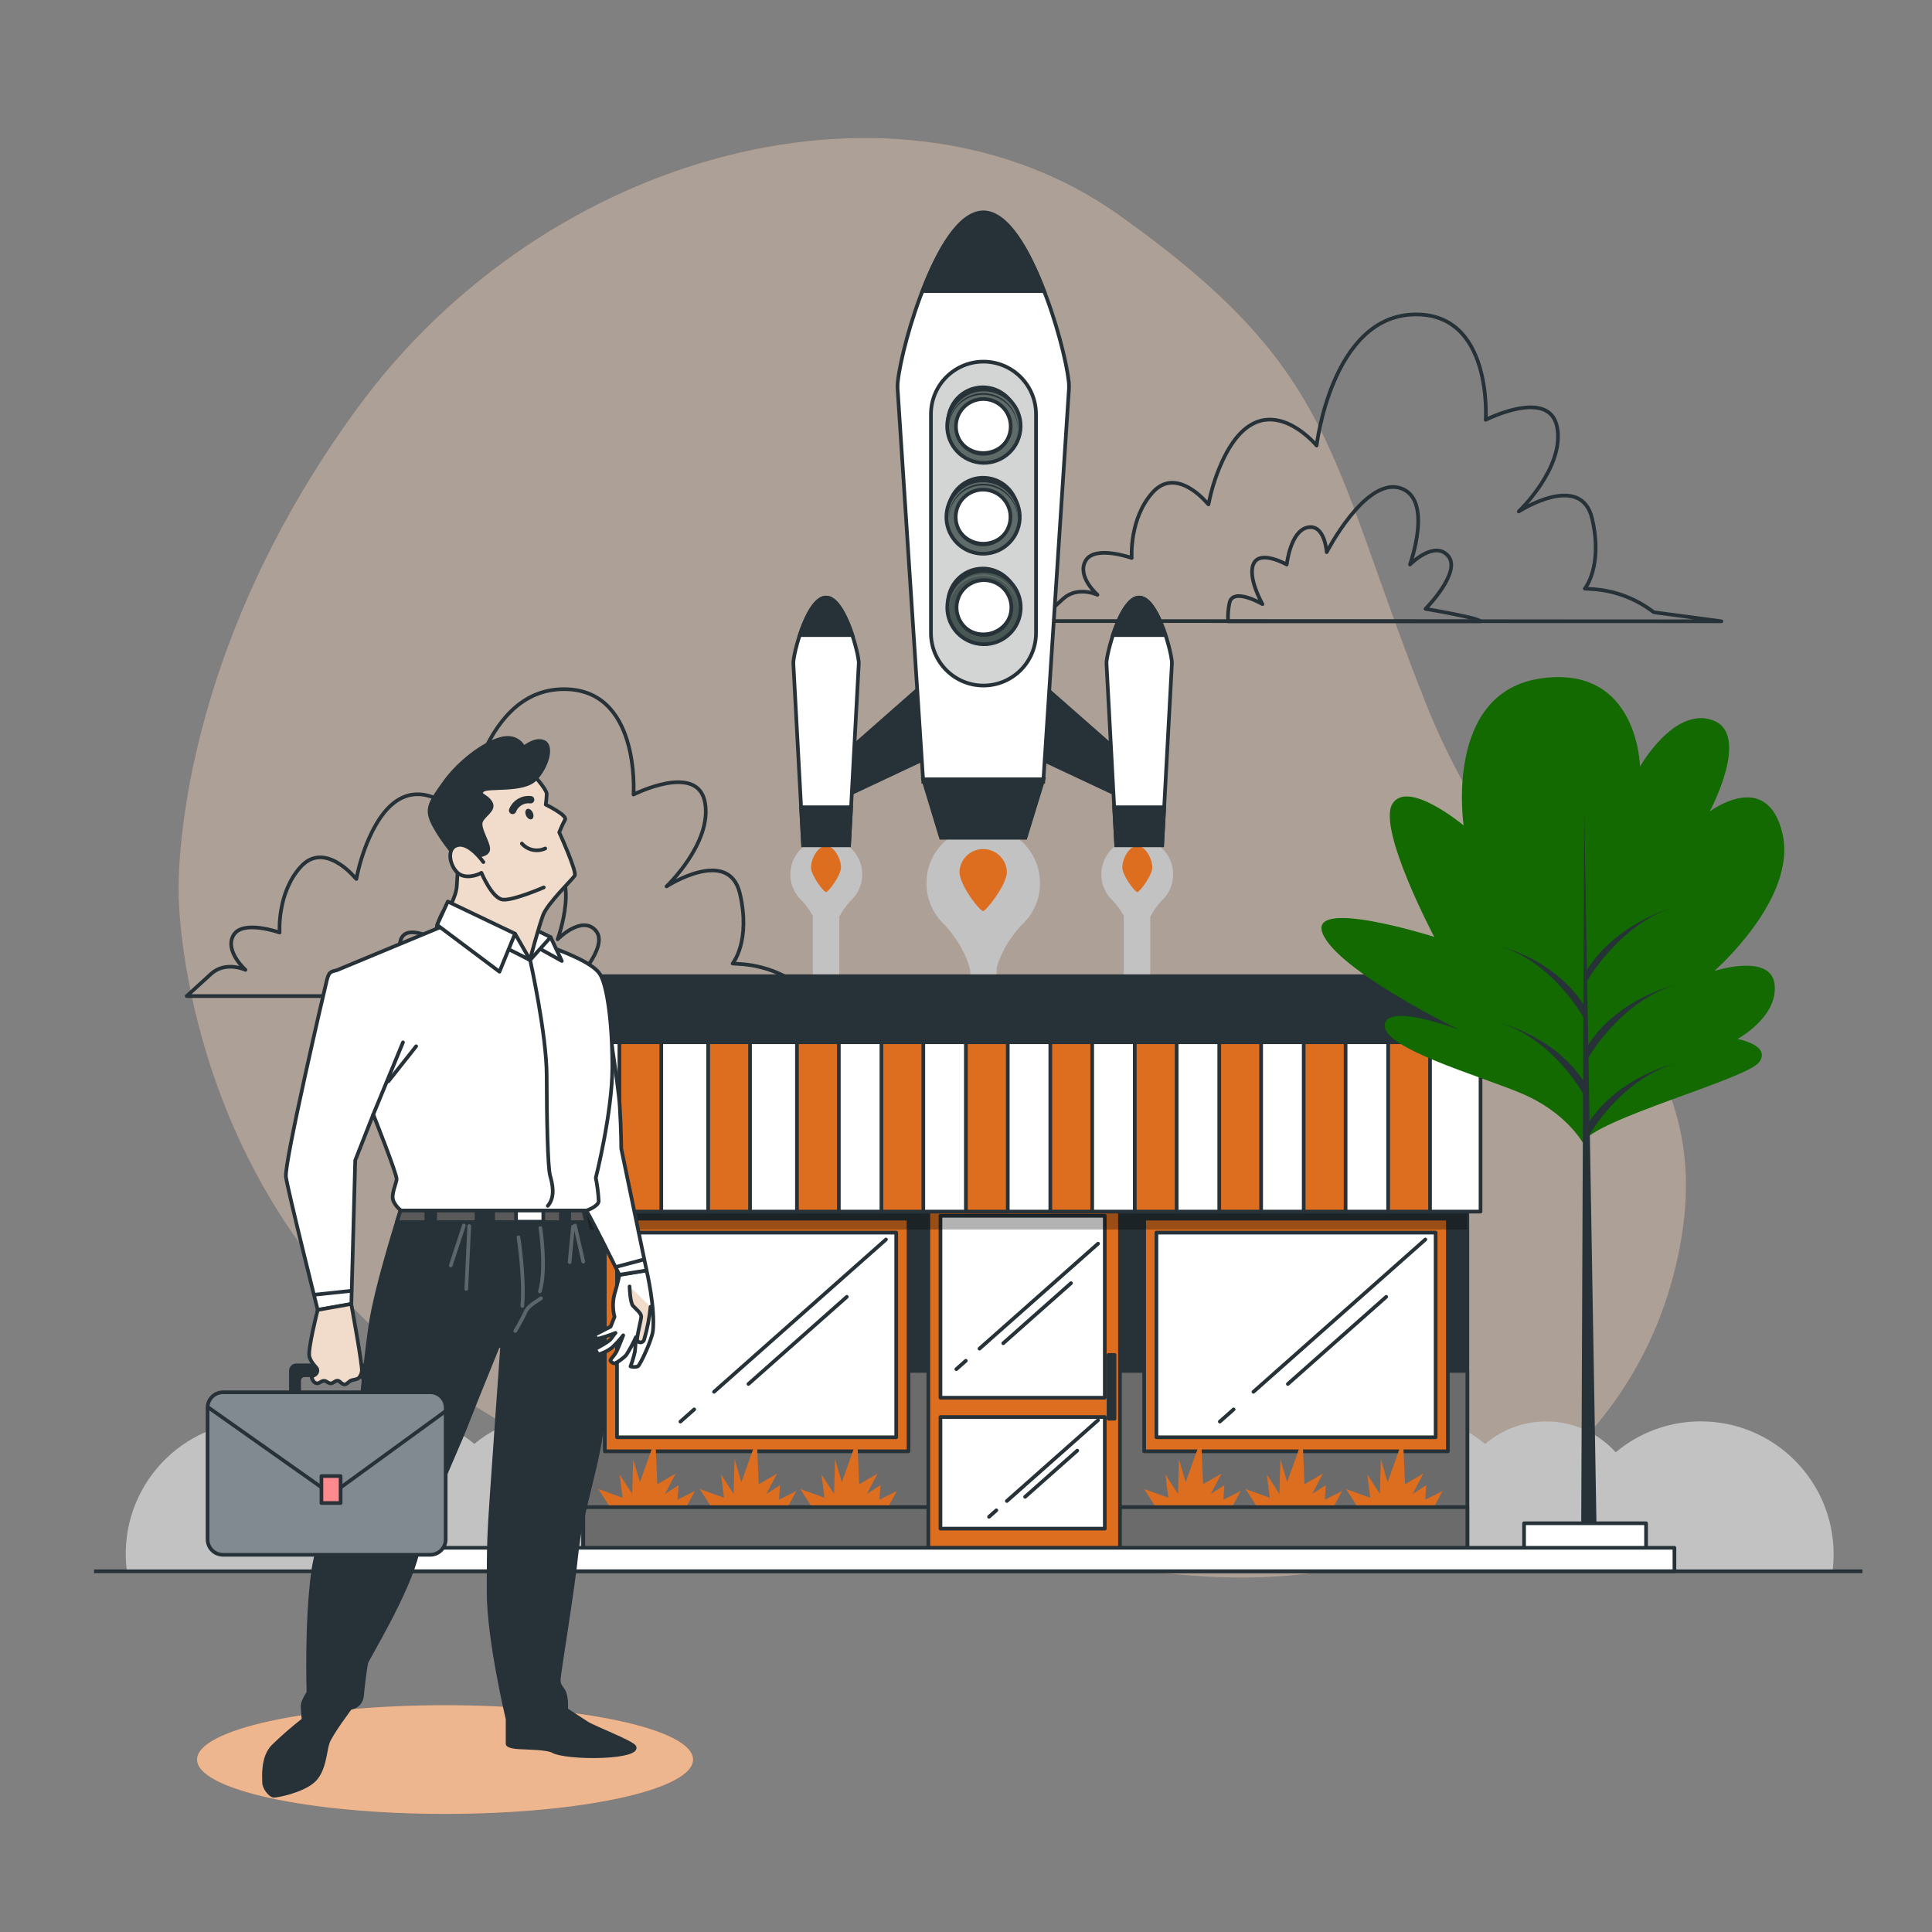 <?xml version="1.0" encoding="utf-8"?>
<!-- Generator: Adobe Illustrator 28.0.0, SVG Export Plug-In . SVG Version: 6.00 Build 0)  -->
<svg version="1.1" id="Layer_1" xmlns="http://www.w3.org/2000/svg" xmlns:xlink="http://www.w3.org/1999/xlink" x="0px" y="0px"
	 width="500px" height="500px" viewBox="0 0 500 500" enable-background="new 0 0 500 500" xml:space="preserve"><rect x="0" y="0" width="500" height="500" fill="#808080" stroke="none"/>
<g id="freepik--background-simple--inject-72" opacity="0.39">
	<path fill="#DD6D1F" d="M46.26,232c0,0,0.38,70.53,57.86,118.28s138.79,52.17,204.57,57.48s117.39-31.4,126.53-87.8
		s-40.77-73.63-66.36-138.29S346.26,95.9,289.51,55.6s-147.82-17.18-197,50S46.26,232,46.26,232z"/>
	<path opacity="0.7" fill="#FFFFFF" enable-background="new    " d="M46.26,232c0,0,0.38,70.53,57.86,118.28
		s138.79,52.17,204.57,57.48s117.39-31.4,126.53-87.8s-40.77-73.63-66.36-138.29S346.26,95.9,289.51,55.6s-147.82-17.18-197,50
		S46.26,232,46.26,232z"/>
</g>
<g id="freepik--Clouds--inject-72">
	<path fill="none" stroke="#263238" stroke-width="0.951" stroke-linecap="round" stroke-linejoin="round" d="M383.28,160.79
		c-0.85-0.4-1.75-0.71-2.67-0.91c-5.39-1.29-11.69-2.3-11.69-2.3s9.45-9.55,5.85-13.71s-9.88,2.24-9.88,2.24s6.29-17.29-2.69-19.85
		s-18.86,16.65-18.86,16.65s-0.45-7.37-4.94-6.41s-5.39,9.61-5.39,9.61s-6.74-3.84-8.53-0.32s2.24,10.56,2.24,10.56
		s-7.63-4.48-8.53-0.32c-0.34,1.56-0.46,3.16-0.36,4.76L383.28,160.79z"/>
	<path fill="none" stroke="#263238" stroke-width="0.951" stroke-linecap="round" stroke-linejoin="round" d="M445.5,160.79
		l-17.5-2.33c-4.57-3.54-10.09-5.63-15.85-6l-2-0.13c0,0,4.75-5.7,1.9-18.06s-19-1.9-19-1.9s11.85-11.26,9.95-21.72s-18.5-2-18.5-2
		s1.94-28.2-19-27.25s-24.76,33.9-24.76,33.9s-14.73-17.91-24.72,4.76c-1.48,3.36-2.57,6.88-3.26,10.48l-0.42-0.42
		c0,0-7.83-9.54-14-2.72c-6.17,6.82-5.45,17-5.45,17s-9.54-3.4-11.92,0.69s3.06,8.85,3.06,8.85s-5.11-2.38-8.86,1
		c-2.35,2.13-4.82,4.39-6.35,5.79L445.5,160.79z"/>
	<path fill="none" stroke="#263238" stroke-width="0.951" stroke-linecap="round" stroke-linejoin="round" d="M162.7,257.77
		c-0.86-0.4-1.75-0.71-2.67-0.92c-5.39-1.28-11.69-2.29-11.69-2.29s9.45-9.55,5.85-13.71s-9.88,2.24-9.88,2.24
		s6.29-17.29-2.69-19.85s-18.86,16.65-18.86,16.65s-0.45-7.37-4.94-6.41s-5.39,9.61-5.39,9.61s-6.74-3.84-8.53-0.32
		s2.24,10.56,2.24,10.56s-7.63-4.48-8.53-0.32c-0.34,1.56-0.46,3.16-0.36,4.76L162.7,257.77z"/>
	<path fill="none" stroke="#263238" stroke-width="0.951" stroke-linecap="round" stroke-linejoin="round" d="M224.92,257.77
		l-17.47-2.33c-4.57-3.52-10.09-5.59-15.85-5.95l-2-0.13c0,0,4.75-5.7,1.9-18.06s-19-1.9-19-1.9s11.85-11.26,9.95-21.72
		s-18.5-2.05-18.5-2.05s1.94-28.21-19-27.25s-24.76,33.9-24.76,33.9s-14.71-17.91-24.7,4.72c-1.48,3.36-2.57,6.88-3.26,10.48
		l-0.42-0.42c0,0-7.83-9.54-14-2.72s-5.45,17-5.45,17s-9.54-3.4-11.93,0.68s3.1,8.98,3.1,8.98s-5.11-2.38-8.86,1
		c-2.35,2.13-4.82,4.39-6.35,5.79L224.92,257.77z"/>
</g>
<g id="freepik--Rocket--inject-72">
	<path fill="#C2C2C2" d="M440.15,367.85c-8.05,0-15.83,2.83-22,8c-8.83-9.75-23.82-10.7-33.81-2.14
		c-12.08-10.27-30.2-8.79-40.47,3.29c-1.19,1.4-2.24,2.91-3.14,4.51c-5.61-3.02-12.61-0.91-15.63,4.71
		c-0.9,1.68-1.38,3.56-1.37,5.47c0,0.45,0.03,0.9,0.08,1.35c-0.72-0.08-1.44-0.12-2.16-0.12c-4.45-0.01-8.75,1.58-12.14,4.46
		c-2.88-2.47-6.54-3.82-10.33-3.82c-0.5,0-0.99,0.03-1.49,0.08v-156.4c0.77-1.45,1.71-2.79,2.81-4l0,0
		c3.84-3.41,4.18-9.29,0.77-13.13c-3.41-3.84-9.29-4.18-13.13-0.77s-4.18,9.29-0.77,13.13c0.24,0.27,0.5,0.53,0.77,0.77l0,0
		c1.05,1.15,1.95,2.42,2.7,3.79v158.9c-1.26,0.78-2.4,1.73-3.41,2.82c-7.38-6.14-17.85-6.93-26.06-1.95
		c-1.1-0.66-2.25-1.23-3.44-1.69V250.54c1.52-6,6.3-11,6.3-11l0,0c6.06-5.4,6.6-14.69,1.2-20.75s-14.69-6.6-20.75-1.2
		c-6.06,5.4-6.6,14.69-1.2,20.75c0.38,0.42,0.78,0.83,1.2,1.2v0.05c0,0,5,5.26,6.42,11.52v142.47c-0.44,0-0.89,0-1.35,0
		c-5.26-0.01-10.35,1.84-14.39,5.21c-4.59-5.06-11.9-6.62-18.15-3.86V237.24c0.77-1.45,1.71-2.79,2.81-4l0,0
		c3.84-3.41,4.18-9.29,0.77-13.13c-3.41-3.84-9.29-4.18-13.13-0.77s-4.18,9.29-0.77,13.13c0.24,0.27,0.5,0.53,0.77,0.77l0,0
		c1.05,1.15,1.95,2.42,2.7,3.79v158.3c-7-3.96-15.74-3.01-21.72,2.37c0.07-0.37,0.11-0.74,0.11-1.12c0-3.12-2.53-5.65-5.65-5.65
		c-0.43,0-0.87,0.06-1.29,0.16c-0.54-5.5-5.43-9.52-10.93-8.98c-1.26,0.12-2.49,0.49-3.61,1.07c-6.85-14.31-24.01-20.36-38.32-13.5
		c-2.23,1.07-4.31,2.42-6.19,4.01c-9.99-8.56-24.98-7.61-33.81,2.14c-14.52-12.19-36.17-10.31-48.37,4.21
		c-6.21,7.39-9.02,17.05-7.74,26.61h441.41c0.19-1.47,0.28-2.94,0.29-4.42C474.53,383.24,459.14,367.85,440.15,367.85z"/>
	<path fill="#DD6D1F" d="M217.65,224.46c0-2.14-1.73-5.54-3.88-5.54s-3.88,3.4-3.88,5.54s3.3,6.42,3.88,6.42
		S217.65,226.6,217.65,224.46z"/>
	<path fill="#DD6D1F" d="M298.21,224.46c0-2.14-1.73-5.54-3.88-5.54s-3.88,3.4-3.88,5.54s3.3,6.42,3.88,6.42
		S298.21,226.6,298.21,224.46z"/>
	<path fill="#263238" stroke="#263238" stroke-width="0.951" stroke-miterlimit="10" d="M214.22,198.93l27.36-24.08v20.43
		l-25.54,12L214.22,198.93z"/>
	<path fill="#FFFFFF" stroke="#263238" stroke-width="0.951" stroke-miterlimit="10" d="M219.73,218.75h-11.88l-2.51-46.63
		c-0.03-0.33-0.03-0.67,0-1c0.41-3.85,4-16.47,8.44-16.47l0,0c4.41,0,8,12.62,8.45,16.47c0.03,0.33,0.03,0.67,0,1L219.73,218.75z"/>
	<path fill="#263238" stroke="#263238" stroke-width="0.951" stroke-miterlimit="10" d="M207,164.36h13.6
		c-1.54-4.68-4-9.72-6.8-9.72S208.54,159.68,207,164.36z"/>
	<polygon fill="#263238" stroke="#263238" stroke-width="0.951" stroke-miterlimit="10" points="207.32,208.91 207.85,218.75 
		219.73,218.75 220.26,208.91 	"/>
	<path fill="#263238" stroke="#263238" stroke-width="0.951" stroke-miterlimit="10" d="M294.39,198.93L267,174.85v20.43l25.54,12
		L294.39,198.93z"/>
	<path fill="#FFFFFF" stroke="#263238" stroke-width="0.951" stroke-miterlimit="10" d="M288.88,218.75h11.88l2.51-46.63
		c0.03-0.33,0.03-0.67,0-1c-0.41-3.85-4-16.47-8.44-16.47l0,0c-4.41,0-8,12.62-8.45,16.47c-0.03,0.33-0.03,0.67,0,1L288.88,218.75z"
		/>
	<polygon fill="#263238" stroke="#263238" stroke-width="0.951" stroke-miterlimit="10" points="301.29,208.91 300.76,218.75 
		288.88,218.75 288.35,208.91 	"/>
	<path fill="#263238" stroke="#263238" stroke-width="0.951" stroke-miterlimit="10" d="M288,164.36h13.6
		c-1.55-4.68-4-9.72-6.8-9.72S289.56,159.68,288,164.36z"/>
	<path fill="#DD6D1F" d="M260.58,225.63c-0.14-3.39-2.99-6.02-6.38-5.89c-3.2,0.13-5.76,2.69-5.89,5.89
		c0,3.39,5.21,10.15,6.13,10.15C255.16,235.78,260.58,229,260.58,225.63z"/>
	<path fill="#FFFFFF" stroke="#263238" stroke-width="0.951" stroke-miterlimit="10" d="M270,202.33h-31.07l-6.58-100.92
		c-0.09-0.88-0.09-1.77,0-2.65c1.1-10.1,10.59-43.15,22.12-43.15l0,0c11.54,0,21,33.05,22.12,43.15c0.09,0.88,0.09,1.77,0,2.65
		L270,202.33z"/>
	<path fill="#D2D5D4" stroke="#263238" stroke-width="0.951" stroke-miterlimit="10" d="M254.53,177.42L254.53,177.42
		c-7.51,0-13.59-6.08-13.6-13.59v-56.65c0.01-7.51,6.09-13.59,13.6-13.59l0,0c7.5,0.01,13.58,6.09,13.59,13.59v56.65
		C268.11,171.33,262.03,177.41,254.53,177.42z"/>
	<polygon fill="#263238" stroke="#263238" stroke-width="0.951" stroke-miterlimit="10" points="265.39,216.82 243.53,216.82 
		238.93,201.68 270.04,201.68 	"/>
	
		<ellipse transform="matrix(0.976 -0.216 0.216 0.976 -17.598 57.632)" fill="#263238" cx="254.48" cy="109.21" rx="9.5" ry="9.5"/>
	
		<ellipse transform="matrix(0.314 -0.95 0.95 0.314 69.88 317.397)" fill="#5E6B69" stroke="#263238" stroke-width="0.951" stroke-miterlimit="10" cx="254.49" cy="110.36" rx="9.5" ry="9.5"/>
	<path fill="#263238" d="M254.48,102.15c4.78,0,8.71,3.78,8.9,8.56c0-0.12,0-0.24,0-0.36c-0.16-4.92-4.29-8.78-9.21-8.62
		c-4.69,0.16-8.46,3.92-8.62,8.62c0,0.12,0,0.24,0,0.36C245.73,105.92,249.68,102.13,254.48,102.15z"/>
	<circle fill="#FFFFFF" stroke="#263238" stroke-width="0.951" stroke-miterlimit="10" cx="254.48" cy="110.36" r="7.09"/>
	<path fill="#263238" d="M254.48,116.78c3.79,0,6.9-2.98,7.08-6.76c0,0.11,0,0.22,0,0.33c0,3.92-3.18,7.09-7.1,7.08
		c-3.91,0-7.08-3.17-7.08-7.08c0-0.11,0-0.22,0-0.33C247.56,113.81,250.69,116.79,254.48,116.78z"/>
	
		<ellipse transform="matrix(0.16 -0.987 0.987 0.16 82.76 362.613)" fill="#263238" cx="254.48" cy="132.67" rx="9.5" ry="9.5"/>
	
		<ellipse transform="matrix(0.16 -0.987 0.987 0.16 81.635 363.57)" fill="#5E6B69" stroke="#263238" stroke-width="0.951" stroke-miterlimit="10" cx="254.48" cy="133.81" rx="9.5" ry="9.5"/>
	<path fill="#263238" d="M254.48,125.61c4.78,0,8.71,3.78,8.9,8.56c0-0.12,0-0.24,0-0.36c-0.16-4.92-4.29-8.78-9.21-8.62
		c-4.69,0.16-8.46,3.92-8.62,8.62c0,0.12,0,0.24,0,0.36C245.73,129.38,249.68,125.59,254.48,125.61z"/>
	
		<ellipse transform="matrix(0.16 -0.987 0.987 0.16 81.635 363.57)" fill="#FFFFFF" stroke="#263238" stroke-width="0.951" stroke-miterlimit="10" cx="254.48" cy="133.81" rx="7.09" ry="7.09"/>
	<path fill="#263238" d="M254.48,140.24c3.79,0,6.9-2.98,7.08-6.76c0,0.11,0,0.22,0,0.33c0,3.92-3.17,7.09-7.08,7.1
		c-3.92,0-7.09-3.17-7.1-7.08c0,0,0-0.01,0-0.01c0-0.11,0-0.22,0-0.33C247.56,137.27,250.69,140.25,254.48,140.24z"/>
	
		<ellipse transform="matrix(0.976 -0.216 0.216 0.976 -27.748 58.744)" fill="#263238" cx="254.48" cy="156.13" rx="9.5" ry="9.5"/>
	
		<ellipse transform="matrix(0.314 -0.95 0.95 0.314 25.332 349.605)" fill="#485654" stroke="#263238" stroke-width="0.951" stroke-miterlimit="10" cx="254.49" cy="157.28" rx="9.5" ry="9.5"/>
	<path fill="#5E6B69" d="M254.48,149.07c4.78,0,8.71,3.78,8.9,8.56c0-0.12,0-0.24,0-0.36c-0.16-4.92-4.29-8.78-9.21-8.62
		c-4.69,0.16-8.46,3.92-8.62,8.62c0,0.12,0,0.24,0,0.36C245.73,152.84,249.68,149.05,254.48,149.07z"/>
	
		<ellipse transform="matrix(0.317 -0.949 0.949 0.317 24.728 348.872)" fill="#FFFFFF" stroke="#263238" stroke-width="0.951" stroke-miterlimit="10" cx="254.48" cy="157.27" rx="7.09" ry="7.09"/>
	<path fill="#263238" d="M254.48,163.7c3.79,0,6.9-2.98,7.08-6.76c0,0.11,0,0.22,0,0.33c0,3.92-3.18,7.09-7.1,7.08
		c-3.91,0-7.08-3.17-7.08-7.08c0-0.11,0-0.22,0-0.33C247.56,160.73,250.69,163.71,254.48,163.7z"/>
	<path fill="#263238" stroke="#263238" stroke-width="0.951" stroke-miterlimit="10" d="M238.74,75.34h31.48
		c-4-10.57-9.55-20.39-15.74-20.39l0,0C248.3,55,242.72,64.77,238.74,75.34z"/>
	<line fill="none" x1="233.68" y1="169.13" x2="233.71" y2="169.73"/>
	<line fill="none" x1="233.69" y1="169.28" x2="233.71" y2="169.73"/>
	<line fill="none" x1="233.7" y1="169.54" x2="233.71" y2="169.73"/>
</g>
<g id="freepik--Building--inject-72">
	
		<rect x="150.97" y="252.63" fill="#263238" stroke="#263238" stroke-width="0.951" stroke-linecap="round" stroke-linejoin="round" width="228.78" height="148.03"/>
	
		<rect x="150.97" y="354.79" fill="#6B6B6B" stroke="#263238" stroke-width="0.951" stroke-linecap="round" stroke-linejoin="round" width="228.78" height="45.87"/>
	
		<rect x="156.52" y="315.38" fill="#DD6D1F" stroke="#263238" stroke-width="0.951" stroke-linecap="round" stroke-linejoin="round" width="78.6" height="60.22"/>
	
		<rect x="159.68" y="319" fill="#FFFFFF" stroke="#263238" stroke-width="0.951" stroke-linecap="round" stroke-linejoin="round" width="72.26" height="52.97"/>
	
		<line fill="none" stroke="#263238" stroke-width="0.951" stroke-linecap="round" stroke-linejoin="round" x1="179.66" y1="364.75" x2="176.09" y2="367.91"/>
	
		<line fill="none" stroke="#263238" stroke-width="0.951" stroke-linecap="round" stroke-linejoin="round" x1="229.29" y1="320.78" x2="184.79" y2="360.2"/>
	
		<line fill="none" stroke="#263238" stroke-width="0.951" stroke-linecap="round" stroke-linejoin="round" x1="219.15" y1="335.62" x2="193.7" y2="358.17"/>
	
		<rect x="296.11" y="315.38" fill="#DD6D1F" stroke="#263238" stroke-width="0.951" stroke-linecap="round" stroke-linejoin="round" width="78.6" height="60.22"/>
	
		<rect x="299.28" y="319" fill="#FFFFFF" stroke="#263238" stroke-width="0.951" stroke-linecap="round" stroke-linejoin="round" width="72.26" height="52.97"/>
	
		<line fill="none" stroke="#263238" stroke-width="0.951" stroke-linecap="round" stroke-linejoin="round" x1="319.26" y1="364.75" x2="315.69" y2="367.91"/>
	
		<line fill="none" stroke="#263238" stroke-width="0.951" stroke-linecap="round" stroke-linejoin="round" x1="368.88" y1="320.78" x2="324.39" y2="360.2"/>
	
		<line fill="none" stroke="#263238" stroke-width="0.951" stroke-linecap="round" stroke-linejoin="round" x1="358.75" y1="335.62" x2="333.3" y2="358.17"/>
	<polygon fill="#DD6D1F" points="300.11,391.61 296.11,385.36 302.36,387.61 301.61,381.61 304.86,386.61 305.11,377.61 
		306.86,383.61 310.86,372.36 311.36,384.11 316.11,381.36 313.36,386.61 316.86,384.36 316.61,388.11 321.11,385.86 318.11,391.36 
			"/>
	<polygon fill="#DD6D1F" points="326.36,391.61 322.36,385.36 328.61,387.61 327.86,381.61 331.11,386.61 331.36,377.61 
		333.11,383.61 337.11,372.36 337.61,384.11 342.36,381.36 339.61,386.61 343.11,384.36 342.86,388.11 347.36,385.86 344.36,391.36 
			"/>
	<polygon fill="#DD6D1F" points="352.36,391.61 348.36,385.36 354.61,387.61 353.86,381.61 357.11,386.61 357.36,377.61 
		359.11,383.61 363.11,372.36 363.61,384.11 368.36,381.36 365.61,386.61 369.11,384.36 368.86,388.11 373.36,385.86 370.36,391.36 
			"/>
	<polygon fill="#DD6D1F" points="158.86,391.61 154.86,385.36 161.11,387.61 160.36,381.61 163.61,386.61 163.86,377.61 
		165.61,383.61 169.61,372.36 170.11,384.11 174.86,381.36 172.11,386.61 175.61,384.36 175.36,388.11 179.86,385.86 176.86,391.36 
			"/>
	<polygon fill="#DD6D1F" points="185.11,391.61 181.11,385.36 187.36,387.61 186.61,381.61 189.86,386.61 190.11,377.61 
		191.86,383.61 195.86,372.36 196.36,384.11 201.11,381.36 198.36,386.61 201.86,384.36 201.61,388.11 206.11,385.86 203.11,391.36 
			"/>
	<polygon fill="#DD6D1F" points="211.11,391.61 207.11,385.36 213.36,387.61 212.61,381.61 215.86,386.61 216.11,377.61 
		217.86,383.61 221.86,372.36 222.36,384.11 227.11,381.36 224.36,386.61 227.86,384.36 227.61,388.11 232.11,385.86 229.11,391.36 
			"/>
	
		<rect x="150.97" y="390.05" fill="#6B6B6B" stroke="#263238" stroke-width="0.951" stroke-linecap="round" stroke-linejoin="round" width="228.78" height="10.6"/>
	
		<rect x="240.25" y="310.24" fill="#DD6D1F" stroke="#263238" stroke-width="0.951" stroke-linecap="round" stroke-linejoin="round" width="49.6" height="90.41"/>
	<path fill="#FFFFFF" stroke="#263238" stroke-width="0.951" stroke-linecap="round" stroke-linejoin="round" d="M285.92,361.73
		h-42.53v-47.09h42.53L285.92,361.73z M285.92,366.73h-42.53v28.88h42.53L285.92,366.73z"/>
	
		<rect x="286.89" y="350.66" fill="#263238" stroke="#263238" stroke-width="0.951" stroke-linecap="round" stroke-linejoin="round" width="1.55" height="16.51"/>
	
		<line fill="none" stroke="#263238" stroke-width="0.951" stroke-linecap="round" stroke-linejoin="round" x1="249.96" y1="352.16" x2="247.5" y2="354.34"/>
	
		<line fill="none" stroke="#263238" stroke-width="0.951" stroke-linecap="round" stroke-linejoin="round" x1="284.17" y1="321.86" x2="253.49" y2="349.03"/>
	
		<line fill="none" stroke="#263238" stroke-width="0.951" stroke-linecap="round" stroke-linejoin="round" x1="277.18" y1="332.08" x2="259.64" y2="347.63"/>
	
		<line fill="none" stroke="#263238" stroke-width="0.951" stroke-linecap="round" stroke-linejoin="round" x1="257.85" y1="390.87" x2="255.96" y2="392.55"/>
	
		<line fill="none" stroke="#263238" stroke-width="0.951" stroke-linecap="round" stroke-linejoin="round" x1="284.17" y1="367.55" x2="260.57" y2="388.46"/>
	
		<line fill="none" stroke="#263238" stroke-width="0.951" stroke-linecap="round" stroke-linejoin="round" x1="278.79" y1="375.42" x2="265.3" y2="387.38"/>
	<rect x="151.46" y="287.48" opacity="0.3" enable-background="new    " width="228.29" height="30.72"/>
	
		<rect x="147.72" y="269.74" fill="#FFFFFF" stroke="#263238" stroke-width="0.951" stroke-linecap="round" stroke-linejoin="round" width="235.44" height="43.82"/>
	
		<rect x="160.3" y="269.74" fill="#DD6D1F" stroke="#263238" stroke-width="0.951" stroke-linecap="round" stroke-linejoin="round" width="10.84" height="43.82"/>
	
		<rect x="183.27" y="269.74" fill="#DD6D1F" stroke="#263238" stroke-width="0.951" stroke-linecap="round" stroke-linejoin="round" width="10.84" height="43.82"/>
	
		<rect x="206.25" y="269.74" fill="#DD6D1F" stroke="#263238" stroke-width="0.951" stroke-linecap="round" stroke-linejoin="round" width="10.84" height="43.82"/>
	
		<rect x="228.11" y="269.74" fill="#DD6D1F" stroke="#263238" stroke-width="0.951" stroke-linecap="round" stroke-linejoin="round" width="10.84" height="43.82"/>
	
		<rect x="249.97" y="269.74" fill="#DD6D1F" stroke="#263238" stroke-width="0.951" stroke-linecap="round" stroke-linejoin="round" width="10.84" height="43.82"/>
	
		<rect x="271.82" y="269.74" fill="#DD6D1F" stroke="#263238" stroke-width="0.951" stroke-linecap="round" stroke-linejoin="round" width="10.84" height="43.82"/>
	
		<rect x="293.68" y="269.74" fill="#DD6D1F" stroke="#263238" stroke-width="0.951" stroke-linecap="round" stroke-linejoin="round" width="10.84" height="43.82"/>
	
		<rect x="315.54" y="269.74" fill="#DD6D1F" stroke="#263238" stroke-width="0.951" stroke-linecap="round" stroke-linejoin="round" width="10.84" height="43.82"/>
	
		<rect x="337.4" y="269.74" fill="#DD6D1F" stroke="#263238" stroke-width="0.951" stroke-linecap="round" stroke-linejoin="round" width="10.84" height="43.82"/>
	
		<rect x="359.25" y="269.74" fill="#DD6D1F" stroke="#263238" stroke-width="0.951" stroke-linecap="round" stroke-linejoin="round" width="10.84" height="43.82"/>
</g>
<g id="freepik--Tree--inject-72">
	<path fill="#126A00" d="M409.63,295.74c0,0-4.41-8-16-12.82S358,271.3,358.36,265.3s19.22,1.2,19.22,1.2s-31.24-15.22-35.25-24.84
		s28.85,0.8,28.85,0.8s-14.83-28-10.82-34.44s18.43,5.6,18.43,5.6s-5.21-34.45,20-38.05s25.64,22.83,25.64,22.83
		s8.81-15.62,18.83-12s-0.81,23.63-0.81,23.63s14.83-11.22,18.83,5.61s-17.62,35.65-17.62,35.65s14.82-4.81,15.62,3.6
		s-9.62,14-9.62,14s8.82,1.6,5.61,6S412.43,289.73,409.63,295.74z"/>
	<path fill="#263238" d="M433.45,254.91c0,0-14.8,3.51-22.42,15.53l-0.28-16.58c1.17-2,9.47-15.18,22.7-19.22
		c0,0-15.18,4.13-22.75,16.4l-0.7-41l-0.21,49.89c-7.45-11.57-21.24-14.93-21.24-14.93c12.4,3.93,19.84,15.87,21.23,18.26
		l-0.07,16.39c-7.48-11.42-21.16-14.78-21.16-14.78c12.17,3.86,19.56,15.42,21.14,18.11l-0.48,114.26h4l-1.76-103.74
		c1.38-2.31,9.11-14.35,22-18.3c0,0-14.37,3.41-22.08,15l-0.28-16.52C412.56,271.23,420.57,258.84,433.45,254.91z"/>
	
		<rect x="394.43" y="394.22" fill="#FFFFFF" stroke="#263238" stroke-width="0.951" stroke-linecap="round" stroke-linejoin="round" width="31.57" height="7.25"/>
</g>
<g id="freepik--Floor--inject-72">
	
		<rect x="101.48" y="400.57" fill="#FFFFFF" stroke="#263238" stroke-width="0.951" stroke-linecap="round" stroke-linejoin="round" width="331.86" height="6.08"/>
	<line fill="none" stroke="#263238" stroke-width="0.951" stroke-miterlimit="10" x1="24.34" y1="406.65" x2="482" y2="406.65"/>
</g>
<g id="freepik--Character--inject-72">
	<ellipse fill="#DD6D1F" cx="115.18" cy="455.37" rx="64.18" ry="14.06"/>
	<ellipse opacity="0.5" fill="#FFFFFF" enable-background="new    " cx="115.18" cy="455.37" rx="64.18" ry="14.06"/>
	<path fill="#263238" stroke="#263238" stroke-width="0.951" stroke-linecap="round" stroke-linejoin="round" d="M104.17,311.63
		c0,0-6.81,20.93-8.33,31.52s-4.54,40.1-4.54,40.1c-5.35,6.67-8.87,14.62-10.21,23.07C79.2,419.82,79.83,438,79.83,438
		s-1.51,2.27-1.51,3.41s0.25,3.66,0.25,3.66c-2.78,2.16-5.43,4.47-7.95,6.93c-2.77,2.9-2.27,7.95-2.27,9.33s1.64,3.41,2.53,3.41
		s6.93-1.14,10-3.66s3.15-7.69,3.91-10s5.88-9.08,5.88-9.08c1.58-0.17,2.83-1.42,3-3c0.25-2.77,0.88-7.69,1.13-8.7
		s10.85-18.16,13.24-28.5s9.84-25.84,12.49-32.65s8.32-20.68,8.32-20.68l1.14-0.38c0,0-2.15,30-2.78,39.47s-0.76,11.85-0.76,24.33
		s4.92,33,4.92,33v6.43c0,0.38,1,0.76,2.9,0.88s7.46,0.15,8.85,1s7.06,1.51,12.86,1.26s8.83-1.26,8.2-2.4s-10.59-5-12.23-6.05
		s-5.45-3.56-5.45-3.56s0.26-3.27-0.63-4.79s-1.26-1.38-1.26-3s3.66-23.08,4.67-33.29s6.43-24.72,6.81-35.56s-0.63-19.17-1.52-31.53
		c-0.52-7.39-1.83-14.7-3.9-21.81L104.17,311.63z"/>
	<polygon fill="#595959" stroke="#263238" stroke-width="0.951" stroke-linecap="round" stroke-linejoin="round" points="
		145.15,312.4 127.62,312.07 127.62,316.29 145.15,316.29 	"/>
	<path fill="#595959" stroke="#263238" stroke-width="0.951" stroke-linecap="round" stroke-linejoin="round" d="M147.29,316.29
		h4.44c-0.59-2.4-1-3.78-1-3.78l-3.41-0.07L147.29,316.29z"/>
	<polygon fill="#595959" stroke="#263238" stroke-width="0.951" stroke-linecap="round" stroke-linejoin="round" points="
		112.61,316.29 123.33,316.29 123.33,311.99 112.61,311.79 	"/>
	<path fill="#595959" stroke="#263238" stroke-width="0.951" stroke-linecap="round" stroke-linejoin="round" d="M110.34,311.74
		l-6.17-0.11c0,0-0.6,1.82-1.47,4.66h7.64V311.74z"/>
	
		<rect x="133.55" y="312.26" fill="#FFFFFF" stroke="#263238" stroke-width="0.951" stroke-linecap="round" stroke-linejoin="round" width="7.06" height="3.91"/>
	<path fill="#FFFFFF" stroke="#263238" stroke-width="0.951" stroke-linecap="round" stroke-linejoin="round" d="M167.34,328.78
		c0,0,2.27,9.7,1.64,15.63c-0.24,2.26-3.28,8.83-3.91,9.21c-0.61,0.2-1.28,0.2-1.89,0c0.46-1.24,0.84-2.5,1.13-3.79
		c0.13-1,0.26-3.78,0.26-3.78c-0.73,1.62-1.57,3.18-2.53,4.67c-0.85,0.86-1.83,1.58-2.9,2.14c-0.45-0.03-0.87-0.26-1.13-0.63
		c-0.25-0.38,1-1.26,1.64-2.65s1.64-4,1.64-4c-0.91,1.17-1.91,2.26-3,3.27c-0.99,0.73-2.1,1.28-3.28,1.64
		c-0.38,0-1.13-1.38-0.75-1.51s3.53-1.89,3.9-2.52c0.35-0.53,0.73-1.03,1.14-1.51c-1.48,0.6-3,1.1-4.54,1.51c-0.63,0-0.88-1-0.88-1
		l4.16-2.14l1-2.53c-0.51-1.94-0.51-3.98,0-5.92c0.88-2.9,1.26-4.92,1.26-4.92L167.34,328.78z"/>
	<path fill="#F1DBCB" stroke="#263238" stroke-width="0.951" stroke-linecap="round" stroke-linejoin="round" d="M162.93,332.94
		c0,0,0.12,4.16,0.88,5s2.14,1.89,2.14,2.77s-1.38,5.93-1,6.31c0.33,0.44,0.96,0.52,1.4,0.19c0.19-0.14,0.32-0.34,0.37-0.57
		c0.8-2.76,1.35-5.59,1.64-8.45"/>
	<path fill="#FFFFFF" stroke="#263238" stroke-width="0.951" stroke-linecap="round" stroke-linejoin="round" d="M156.62,259.67
		c0,0,3.41,20.56,3.78,26.74s0.38,10.84,0.38,10.84l6.56,31.53l-7.06,1.13c0,0-8.32-17-10-19s-2.53-5.8-1.89-11.22
		s0.12-35.06,1.38-38.59c0.71-2.12,3-3.27,5.12-2.56C155.56,258.76,156.15,259.15,156.62,259.67z"/>
	
		<line fill="none" stroke="#263238" stroke-width="0.951" stroke-linecap="round" stroke-linejoin="round" x1="159.4" y1="327.89" x2="166.46" y2="326"/>
	<path fill="#FFFFFF" stroke="#263238" stroke-width="0.951" stroke-linecap="round" stroke-linejoin="round" d="M116.27,239
		c0,0-27.62,11.46-28.88,12s-2.14,0-2.77,2.52S73.52,301,74,304.56S82.22,339,82.22,339l8.71-1.51l1-37.2l4.67-11.86
		c0,0,6.18,15.51,6.05,16.78s-1.64,4.16-0.75,5.8c0.44,0.89,1.09,1.67,1.89,2.27h48c0,0,3-1,3.15-2.4c-0.1-2.03-0.35-4.06-0.75-6.05
		c0,0,4.28-16.9,4.28-28.63s-1.38-21.43-3.28-24.21s-8.7-5.55-14.87-7.69s-11.35-4.16-16.9-4.66S116.27,239,116.27,239z"/>
	<path fill="none" stroke="#263238" stroke-width="0.951" stroke-linecap="round" stroke-linejoin="round" d="M137.2,248.45
		c0,0,4.28,19.22,4.28,30s0.29,23.68,0.87,25.73s1.47,5.55-0.58,7.89"/>
	
		<line fill="none" stroke="#263238" stroke-width="0.951" stroke-linecap="round" stroke-linejoin="round" x1="96.6" y1="288.42" x2="104.29" y2="269.76"/>
	
		<line fill="none" stroke="#263238" stroke-width="0.951" stroke-linecap="round" stroke-linejoin="round" x1="100.51" y1="279.85" x2="107.7" y2="270.77"/>
	
		<line fill="none" stroke="#263238" stroke-width="0.951" stroke-linecap="round" stroke-linejoin="round" x1="81.34" y1="335.08" x2="90.93" y2="334.07"/>
	<polygon fill="#FFFFFF" stroke="#263238" stroke-width="0.951" stroke-linecap="round" stroke-linejoin="round" points="
		142.5,242.53 145.4,248.7 138.84,245.05 	"/>
	<polygon fill="#FFFFFF" stroke="#263238" stroke-width="0.951" stroke-linecap="round" stroke-linejoin="round" points="
		137.2,248.45 142.5,242.53 137.33,240 	"/>
	<path fill="#F1DBCB" stroke="#263238" stroke-width="0.951" stroke-linecap="round" stroke-linejoin="round" d="M138.09,200.54
		c0,0,3.4,3.78,3.4,4.91c-0.03,0.93-0.11,1.86-0.25,2.78c0,0,5.67,2.77,5,3.91s-1.51,3.27-1.51,3.27s4.66,10.22,4,11.23
		s-7.06,7.18-8.19,10.21s-3.41,11.6-3.41,11.6l-21.69-12c0,0,2.65-4.28,2.78-7.18s0.5-5.17,0-6.94s-3.15-6.31-3.41-10.72
		s4.54-9.58,10.85-12.61C131.97,195.97,138.09,200.54,138.09,200.54z"/>
	<path fill="none" stroke="#263238" stroke-width="0.951" stroke-linecap="round" stroke-linejoin="round" d="M135.06,218.31
		c1.51,1.72,3.97,2.23,6.05,1.27"/>
	<path fill="#263238" d="M137.87,210.29c0.34,0.73,0.22,1.5-0.25,1.71s-1.13-0.19-1.47-0.92s-0.21-1.5,0.26-1.71
		S137.54,209.56,137.87,210.29z"/>
	<path fill="none" stroke="#263238" stroke-width="1.902" stroke-linecap="round" stroke-linejoin="round" d="M132.66,209.74
		c0.74-1.88,2.66-3.02,4.67-2.77"/>
	<path fill="#263238" stroke="#263238" stroke-width="0.951" stroke-linecap="round" stroke-linejoin="round" d="M123.08,221.47
		c0,0,3.28,0,3.28-1.77s-2.52-5.29-1.89-7.06s3.65-3,2.52-4.92s-3.41-1.89-2.14-3.15s10.59,0.38,13.74-3S143,193,140.73,192
		s-5.17,1.51-5.17,1.51s-1.51-3.53-6.05-2.27s-10.84,6.18-14.37,11.1s-4.8,6.68-3.41,10s5.93,9.46,7.69,10.47
		S123.08,221.47,123.08,221.47z"/>
	<path fill="#F1DBCB" stroke="#263238" stroke-width="0.951" stroke-linecap="round" stroke-linejoin="round" d="M125.1,223.11
		c0,0-3.53-5.05-6.56-4.42s-2.27,5.05-0.25,7.06s5.55,0.63,6.3,0.13c0,0,2.78,6.68,5.55,6.94c2.77,0.26,10.59-3.16,10.59-3.16"/>
	<polygon fill="#FFFFFF" stroke="#263238" stroke-width="0.951" stroke-linecap="round" stroke-linejoin="round" points="
		133.29,241.64 137.2,248.45 129.64,244.67 	"/>
	<polygon fill="#FFFFFF" stroke="#263238" stroke-width="0.951" stroke-linecap="round" stroke-linejoin="round" points="
		115.89,233.32 133.29,241.64 129.26,251.48 113.12,239.37 	"/>
	<path fill="none" stroke="#5C656A" stroke-width="0.951" stroke-linecap="round" stroke-linejoin="round" d="M139.85,317.8
		c0,0,1.64,10.6-0.13,16.4"/>
	<path fill="none" stroke="#5C656A" stroke-width="0.951" stroke-linecap="round" stroke-linejoin="round" d="M134.18,320.2
		c0,0,1.64,10.47,1,17.78"/>
	<path fill="none" stroke="#5C656A" stroke-width="0.951" stroke-linecap="round" stroke-linejoin="round" d="M140,336
		c-0.38,0.38-3.28,1.77-4,3.53c-0.8,1.68-1.68,3.33-2.65,4.92"/>
	
		<line fill="none" stroke="#5C656A" stroke-width="0.951" stroke-linecap="round" stroke-linejoin="round" x1="120.05" y1="317.17" x2="116.65" y2="327.51"/>
	
		<line fill="none" stroke="#5C656A" stroke-width="0.951" stroke-linecap="round" stroke-linejoin="round" x1="121.44" y1="317.3" x2="120.68" y2="333.57"/>
	
		<line fill="none" stroke="#5C656A" stroke-width="0.951" stroke-linecap="round" stroke-linejoin="round" x1="148.8" y1="317.17" x2="150.95" y2="326.51"/>
	<path fill="none" stroke="#5C656A" stroke-width="0.951" stroke-linecap="round" stroke-linejoin="round" d="M148.3,317.43
		c0,0-0.88,8.82-0.88,9.2"/>
	<path fill="#263238" stroke="#263238" stroke-width="0.951" stroke-linecap="round" stroke-linejoin="round" d="M94.78,353.35
		H76.69c-0.77,0-1.4,0.63-1.4,1.4v7.38c0,0.77,0.63,1.4,1.4,1.4h2.12c-0.77,0-1.4-0.63-1.4-1.4v-4.82c0-0.77,0.63-1.4,1.4-1.4h13.85
		c0.77,0,1.4,0.63,1.4,1.4v4.82c0,0.77-0.63,1.4-1.4,1.4h2.12c0.77,0,1.4-0.63,1.4-1.4v-7.38
		C96.18,353.98,95.55,353.35,94.78,353.35L94.78,353.35z"/>
	<path fill="#F1DBCB" stroke="#263238" stroke-width="0.951" stroke-linecap="round" stroke-linejoin="round" d="M82.22,339
		c0,0-2.65,10.34-2.15,12.1s1.9,2.78,2,3.16c0.19,0.56-0.02,1.18-0.51,1.51l-0.63,0.38c0,0-0.5,0-0.12,0.75
		c0.15,0.41,0.43,0.76,0.8,1c0.83,0.42,1.34-0.43,2.09-0.54s1.22,0.71,1.93,0.66s1.09-0.76,1.78-0.7s1.14,1.31,2.14,0.87
		c0.43-0.2,0.74-0.63,1.17-0.85c0.64-0.33,1.55-0.24,2.12-0.73c0.46-0.48,0.74-1.1,0.8-1.76c0.23-1.29-2.74-17.39-2.74-17.39
		L82.22,339z"/>
	<path fill="#818991" stroke="#263238" stroke-width="0.951" stroke-linecap="round" stroke-linejoin="round" d="M57.71,360.32
		h53.64c2.2,0,3.99,1.79,3.99,3.99v34.08c0,2.2-1.79,3.99-3.99,3.99H57.71c-2.2,0-3.99-1.79-3.99-3.99v-34.08
		C53.72,362.11,55.51,360.32,57.71,360.32z"/>
	<path fill="none" stroke="#263238" stroke-width="0.951" stroke-linecap="round" stroke-linejoin="round" d="M53.86,364.2
		L83,384.78c1.62,1.16,3.79,1.16,5.41,0l26.77-19.48"/>
	
		<rect x="83.19" y="382.01" fill="#FF8A8D" stroke="#263238" stroke-width="0.951" stroke-linecap="round" stroke-linejoin="round" width="4.96" height="6.97"/>
</g>
</svg>
